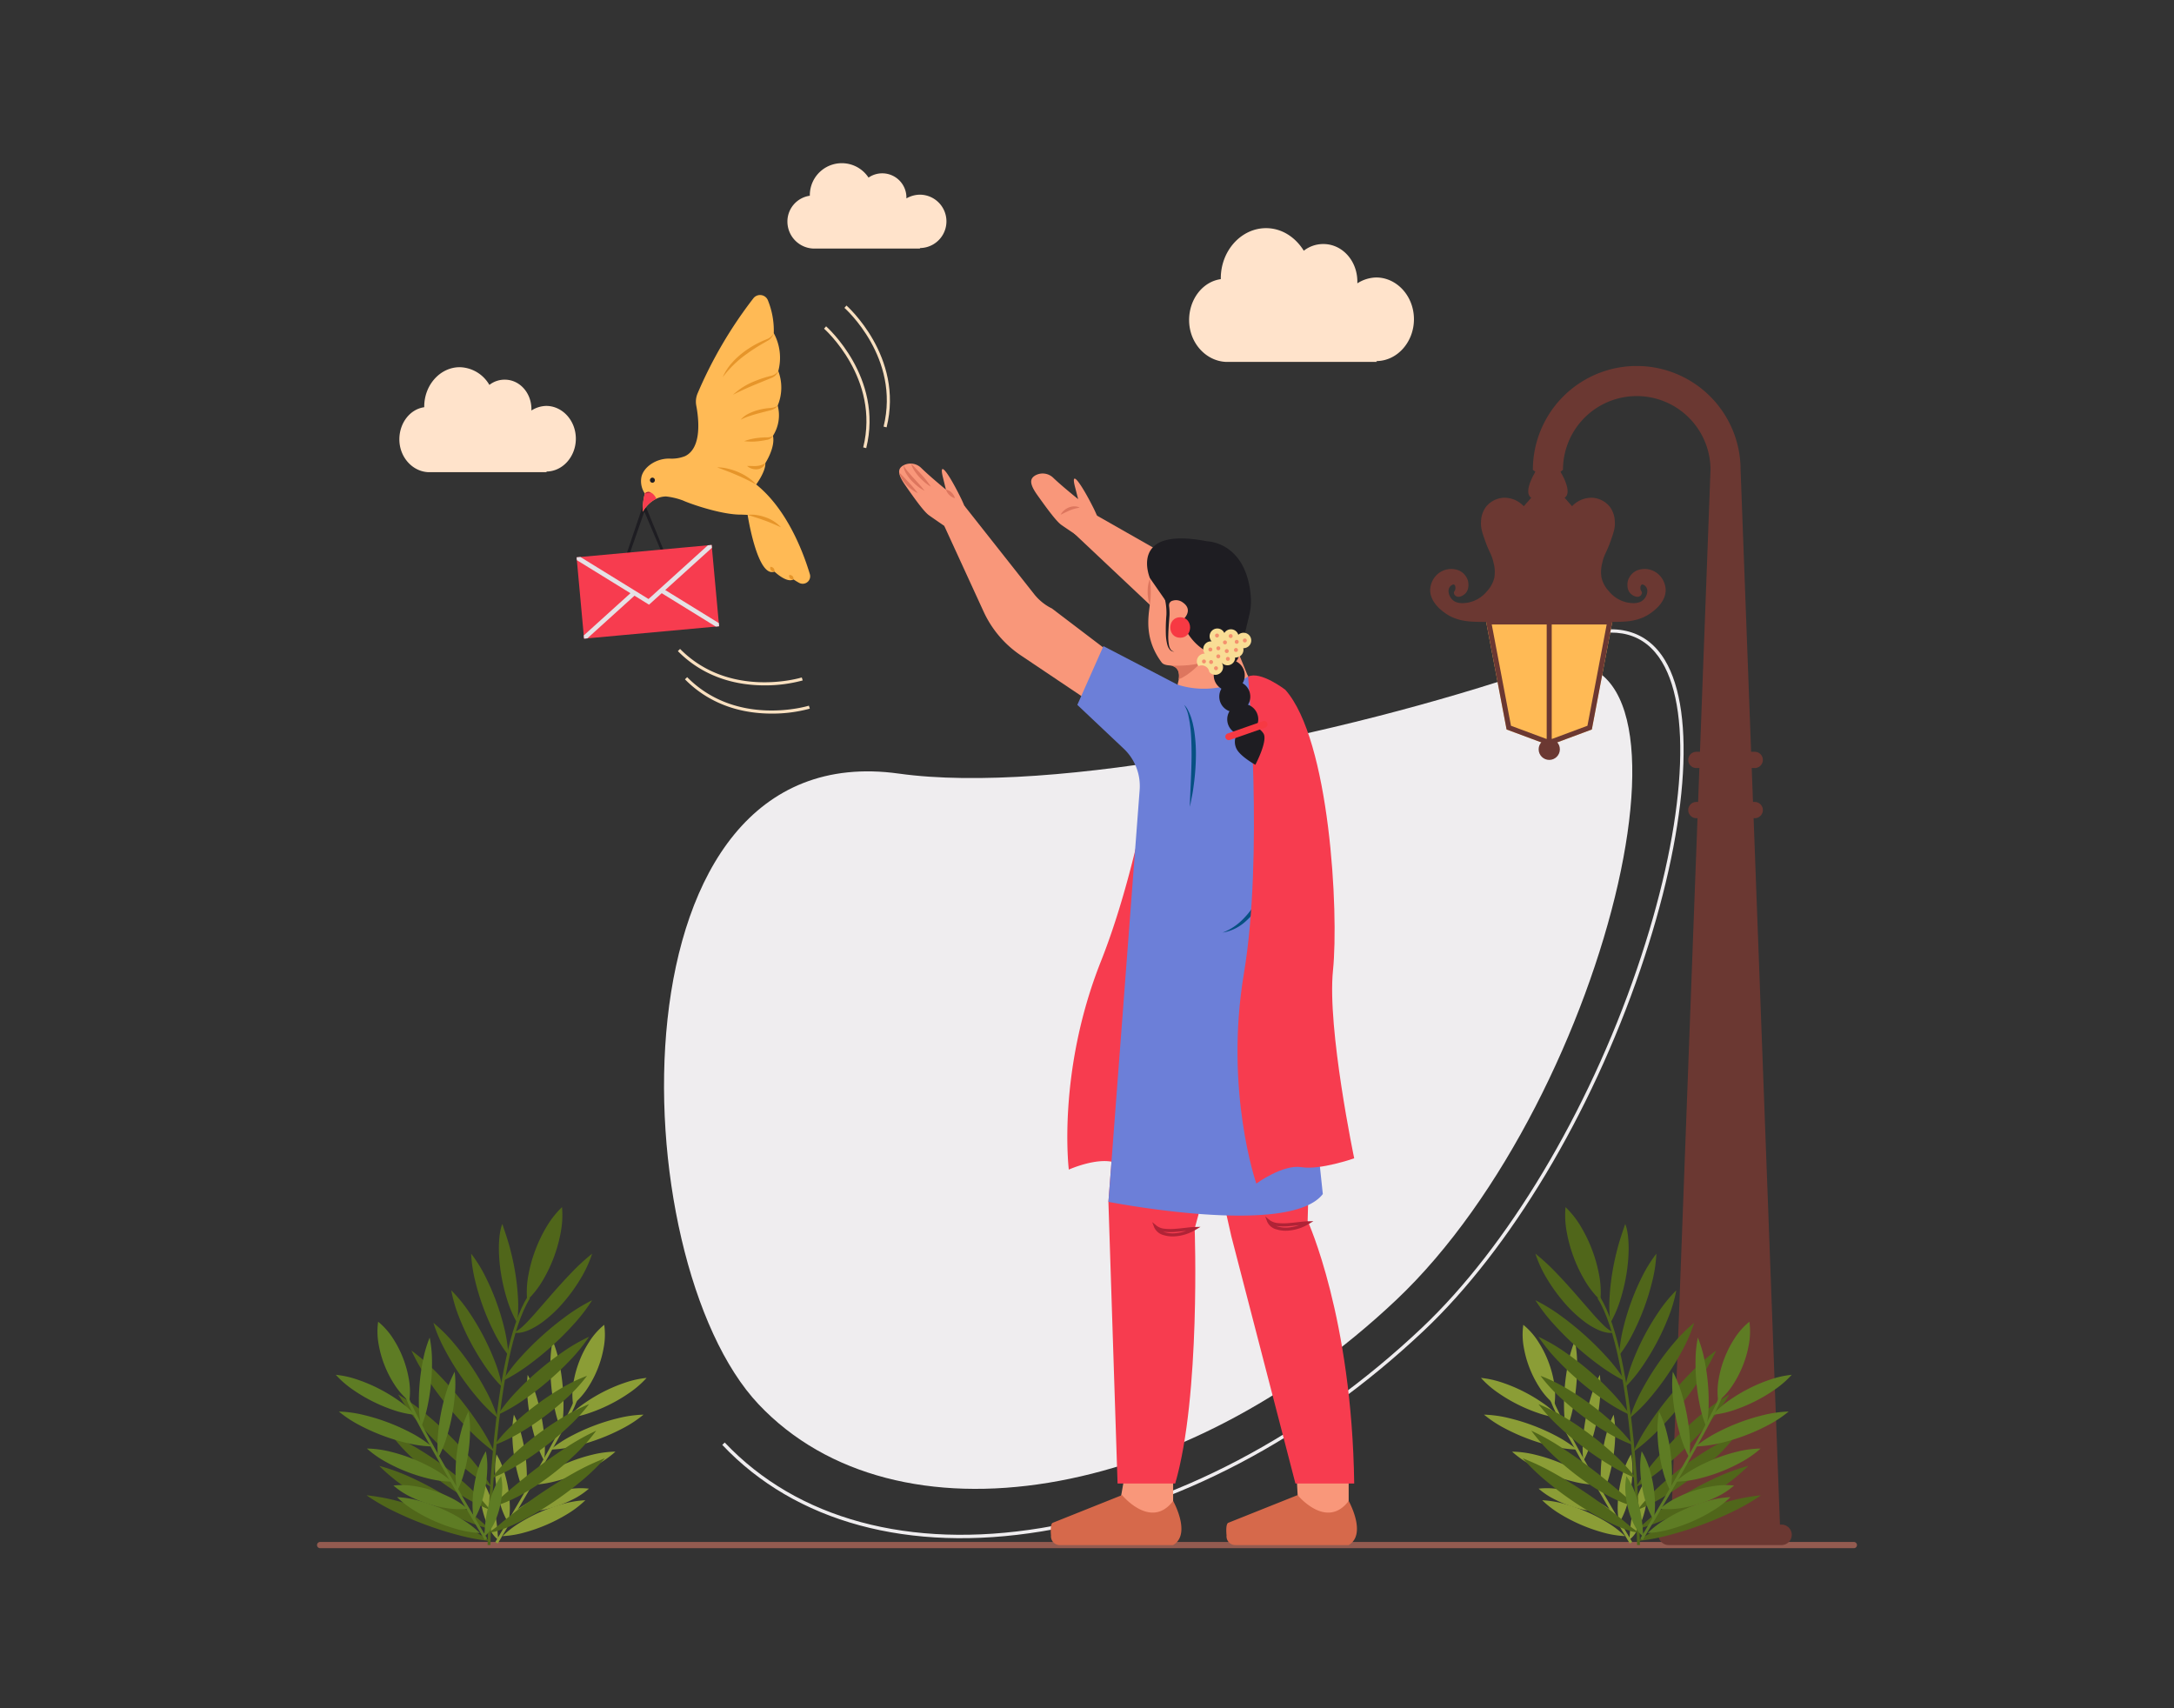 <svg id="Layer_1" data-name="Layer 1" xmlns="http://www.w3.org/2000/svg" viewBox="0 0 700 550"><rect x="0" y="0" width="700" height="550" fill="#333333" stroke="none"/><title>sending messages-mails</title><path d="M244.268,452.151c-44.217-46.794-49.073-216.21,45.181-203.074,49.614,6.915,142.641-12.236,205.305-33.616,60.932-20.788,23.989,137.714-45.181,203.074S288.485,498.946,244.268,452.151Z" fill="#efedef"/><path d="M232.557,465.198c23.588,24.963,60.107,34.859,102.831,27.863,42.645-6.982,86.384-29.966,123.161-64.717,27.65-26.127,53.66-69.512,69.576-116.051,15.204-44.459,18.247-82.687,7.941-99.766-5.76-9.546-15.618-12.267-28.509-7.868l.356,1.041c12.517-4.27,21.673-1.782,27.211,7.396,10.143,16.808,7.062,54.682-8.04,98.842-15.86,46.379-41.762,89.595-69.289,115.608-36.619,34.601-80.152,57.483-122.582,64.431-42.352,6.935-78.524-2.844-101.854-27.533Z" fill="#efedef"/><path d="M296.322,80.031H261.958a8.696,8.696,0,0,1-8.419-8.591,8.378,8.378,0,0,1,7.216-8.419v-.172a10.297,10.297,0,0,1,18.9-5.67,7.783,7.783,0,0,1,12.199,6.357v.344A8.927,8.927,0,0,1,296.15,62.677a8.591,8.591,0,1,1,0,17.182Zm0,0" fill="#ffe3cb" fill-rule="evenodd"/><path d="M176.071,152.027h-38.137c-5.148-.211-9.344-4.859-9.344-10.563,0-5.281,3.432-9.718,8.009-10.352v-.211c0-6.972,5.149-12.676,11.441-12.676a11.333,11.333,0,0,1,9.534,5.704,7.938,7.938,0,0,1,4.958-1.69c4.767,0,8.581,4.225,8.581,9.507v.423a9.195,9.195,0,0,1,4.767-1.479c5.148,0,9.534,4.648,9.534,10.563,0,5.704-4.195,10.563-9.534,10.563Zm0,0" fill="#ffe3cb" fill-rule="evenodd"/><path d="M443.37,116.521H394.782c-6.559-.269-11.904-6.19-11.904-13.458,0-6.729,4.373-12.381,10.203-13.188V89.606c0-8.882,6.559-16.149,14.576-16.149,5.102,0,9.475,2.961,12.147,7.267a10.113,10.113,0,0,1,6.316-2.153c6.073,0,10.932,5.383,10.932,12.112v.538a11.715,11.715,0,0,1,6.073-1.884c6.559,0,12.147,5.921,12.147,13.458,0,7.267-5.345,13.458-12.147,13.458Zm0,0" fill="#ffe3cb" fill-rule="evenodd"/><path d="M596.921,498.46H103.079a1,1,0,1,1,0-2H596.921a1,1,0,0,1,0,2Z" fill="#935b50"/><path d="M194.875,199.768c.927-3.086,1.92-6.15,2.881-9.225l2.992-9.187c.995-3.063,2.049-6.106,3.071-9.16l3.105-9.148.454-1.336.531,1.304c2.206,5.417,4.475,10.809,6.63,16.248,2.174,5.431,4.326,10.871,6.382,16.351-2.443-5.319-4.791-10.677-7.116-16.045-2.345-5.36-4.575-10.767-6.868-16.149l.985-.031-3.168,9.126c-1.069,3.038-2.106,6.086-3.202,9.114l-3.282,9.087C197.137,193.735,196.039,196.763,194.875,199.768Z" fill="#1e1d22"/><polygon points="185.742 180.356 187.962 204.593 188.046 205.509 188.056 205.625 188.144 205.617 189.118 205.528 230.48 201.74 231.455 201.65 231.542 201.642 231.532 201.525 231.448 200.61 229.228 176.373 229.144 175.457 227.926 175.569 186.876 179.329 185.658 179.44 185.742 180.356" fill="#f73c4f"/><polygon points="229.144 175.457 229.228 176.373 214.196 189.97 231.448 200.61 231.532 201.525 231.455 201.65 230.48 201.74 213.062 190.992 208.98 194.686 204.295 191.795 189.118 205.528 188.144 205.617 188.046 205.509 187.962 204.593 202.993 190.996 185.742 180.356 185.658 179.44 186.876 179.329 208.813 192.86 227.926 175.569 229.144 175.457" fill="#e5e1e5"/><path d="M207.635,158.912A20.766,20.766,0,0,0,206.969,164.75s2.556-4.873,7.521-4.902a22.718,22.718,0,0,1,5.45,1.305c1.829.88,12.315,4.634,18.825,4.538l1.959.08s3.149,20.434,8.642,18.261c0,0,3.958,3.832,6.126,2.511a18.63,18.63,0,0,0,1.831,1.121,2.402,2.402,0,0,0,3.442-2.799c-2.041-6.815-7.243-20.838-17.289-28.881,0,0,3.075-4.097,2.962-6.895,0,0,3.268-5.026,2.444-8.776a12.243,12.243,0,0,0,1.524-9.733,15.088,15.088,0,0,0,.195-11.115,16.586,16.586,0,0,0-1.453-12.19,26.08,26.08,0,0,0-1.921-10.659,2.728,2.728,0,0,0-4.651-.573,139.501,139.501,0,0,0-17.986,30.673,6.82,6.82,0,0,0-.399,3.88c.773,4.067,1.915,13.571-3.598,16.259a11.582,11.582,0,0,1-4.899.801c-4.601-.131-8.551,2.886-9.167,5.934A7.105,7.105,0,0,0,207.635,158.912Z" fill="#ffba55"/><path d="M206.969,164.75a10.3,10.3,0,0,1,4.377-4.184s-1.457-3.313-3.711-1.654A17.178,17.178,0,0,0,206.969,164.75Z" fill="#f73c4f"/><path d="M210.069,155.431a.825.825,0,0,0,0-1.649.825.825,0,0,0,0,1.649Z" fill="#1e1d22"/><path d="M207.635,158.912a1.454,1.454,0,0,1,1.93-.322c-.358.075-.659.074-.966.149C208.285,158.771,207.993,158.863,207.635,158.912Z" fill="#b02336"/><path d="M230.885,150.464a14.278,14.278,0,0,1,3.49.429,20.265,20.265,0,0,1,3.343,1.105,18.403,18.403,0,0,1,3.097,1.686,13.559,13.559,0,0,1,2.662,2.302c-1.06-.521-2.048-1.089-3.083-1.579-1.025-.5-2.049-.99-3.1-1.425C235.208,152.068,233.077,151.291,230.885,150.464Z" fill="#e6952a"/><path d="M240.725,165.772a10.365,10.365,0,0,1,2.946.066,14.836,14.836,0,0,1,2.859.728,12.111,12.111,0,0,1,4.923,3.183c-.922-.372-1.77-.794-2.652-1.148-.874-.364-1.745-.72-2.636-1.029C244.395,166.912,242.595,166.375,240.725,165.772Z" fill="#e6952a"/><path d="M249.367,184.032a1.165,1.165,0,0,1-1.096-.388,1.182,1.182,0,0,1-.209-1.139,1.33,1.33,0,0,1,1.027.448A1.389,1.389,0,0,1,249.367,184.032Z" fill="#e6952a"/><path d="M255.493,186.543a1.176,1.176,0,0,1-1.09-.311,1.139,1.139,0,0,1-.273-1.106,1.305,1.305,0,0,1,1.04.359A1.283,1.283,0,0,1,255.493,186.543Z" fill="#e6952a"/><path d="M246.438,149.09a2.498,2.498,0,0,1-1.012,1.404,3.337,3.337,0,0,1-1.686.6,4.328,4.328,0,0,1-3.182-1.069c1.147-.031,2.141.089,3.098.001A5.891,5.891,0,0,0,246.438,149.09Z" fill="#e6952a"/><path d="M248.882,140.314a2.68,2.68,0,0,1-2.09,1.331c-.786.174-1.58.286-2.375.386a18.927,18.927,0,0,1-4.809.001,19.343,19.343,0,0,1,4.707-1.067c.791-.078,1.582-.144,2.382-.148a5.246,5.246,0,0,0,1.12-.073A2.586,2.586,0,0,0,248.882,140.314Z" fill="#e6952a"/><path d="M250.407,130.581a3.293,3.293,0,0,1-1.246,1.121,7.089,7.089,0,0,1-1.592.52c-1.033.272-2.065.524-3.086.806-1.025.264-2.037.564-3.039.888a20.277,20.277,0,0,0-2.954,1.209,7.909,7.909,0,0,1,2.633-1.981,16.383,16.383,0,0,1,3.082-1.151,21.616,21.616,0,0,1,3.216-.592,11.255,11.255,0,0,0,1.55-.188A4.443,4.443,0,0,0,250.407,130.581Z" fill="#e6952a"/><path d="M250.602,119.467a3.651,3.651,0,0,1-1.285,1.719,4.47,4.47,0,0,1-.982.525l-.964.389-3.837,1.57c-1.277.521-2.539,1.071-3.797,1.634-1.25.579-2.502,1.158-3.74,1.826a21.925,21.925,0,0,1,7.127-4.449,35.408,35.408,0,0,1,3.979-1.369c.339-.09.676-.188,1.018-.266a4.157,4.157,0,0,0,.927-.308A3.999,3.999,0,0,0,250.602,119.467Z" fill="#e6952a"/><path d="M249.15,107.277a4.213,4.213,0,0,1-1.672,2.252l-2.401,1.38c-1.562.94-3.102,1.909-4.561,2.987a34.574,34.574,0,0,0-7.808,7.559,16.944,16.944,0,0,1,3.016-4.683,26.038,26.038,0,0,1,4.163-3.743,31.777,31.777,0,0,1,4.797-2.854c.82-.41,1.731-.759,2.531-1.097A4.393,4.393,0,0,0,249.15,107.277Z" fill="#e6952a"/><path d="M374.583,225.458s-5.932,48.368-20.118,84.105-10.319,67.008-10.319,67.008,9.642-4.337,15.342-2.103,17.181.777,17.181.777.226-42.695,6.036-60.594,13.198-87.659,1.897-92.569A94.397,94.397,0,0,1,374.583,225.458Z" fill="#f73c4f"/><polygon points="434.254 472.685 434.254 487.929 418.262 489.342 417.61 477.44 434.254 472.685" fill="#f9977a"/><polygon points="377.732 472.685 377.732 487.929 359.859 487.929 361.759 477.248 377.732 472.685" fill="#f9977a"/><path d="M416.005,304.735s7.005,24.702,5.039,88.358c0,0,14.255,30.972,14.993,84.554H417.111l-20.646-79.635L390.812,372.942,384.667,395.554s1.966,53.828-6.268,82.093h-18.557l-2.949-90.696,6.206-79.635Z" fill="#f73c4f"/><path d="M377.605,398.085a9.676,9.676,0,0,1-2.942-.42,4.59,4.59,0,0,1-3-2.427l-.653-1.743,1.439,1.181a5.119,5.119,0,0,0,2.676.951,18.322,18.322,0,0,0,3.024.039c1.029-.084,2.085-.177,3.154-.306l.679-.078c.858-.101,1.745-.205,2.672-.229l1.883-.048-1.611.976a14.866,14.866,0,0,1-6.629,2.085Q377.943,398.086,377.605,398.085Zm-3.108-1.543c.17.069.33.126.468.17a9.211,9.211,0,0,0,3.268.357,14.389,14.389,0,0,0,3.713-.776l-.527.061c-1.078.13-2.146.225-3.206.31a19.304,19.304,0,0,1-3.216-.045C374.831,396.595,374.664,396.571,374.497,396.542Z" fill="#b02336"/><path d="M413.982,396.248a9.678,9.678,0,0,1-2.942-.42,4.436,4.436,0,0,1-3-2.427l-.653-1.743,1.439,1.181a5.184,5.184,0,0,0,2.676.951,18.65,18.65,0,0,0,3.024.039c1.029-.084,2.085-.177,3.154-.306l.679-.078c.858-.101,1.745-.204,2.672-.229l1.883-.048-1.611.976a14.866,14.866,0,0,1-6.629,2.085Q414.32,396.249,413.982,396.248Zm-3.106-1.542c.169.069.328.125.467.169a9.17,9.17,0,0,0,3.268.357,14.389,14.389,0,0,0,3.713-.776l-.527.061c-1.078.13-2.146.225-3.206.31a19.091,19.091,0,0,1-3.216-.045C411.208,394.759,411.042,394.734,410.875,394.706Z" fill="#b02336"/><path d="M404.33,323.784c-.54,4.26-1.241,8.482-1.99,12.687-.778,4.201-1.654,8.378-2.691,12.513-1.039,4.135-2.287,8.208-3.683,12.235A100.151,100.151,0,0,1,390.812,372.942a60.852,60.852,0,0,0,6.177-11.327,96.52,96.52,0,0,0,4.022-12.287,119.226,119.226,0,0,0,2.408-12.686A96.417,96.417,0,0,0,404.33,323.784Z" fill="#5e7c24"/><path d="M408.509,337.794c-1.423,1.815-2.573,3.694-3.824,5.495-.616.905-1.228,1.806-1.902,2.654a16.25,16.25,0,0,1-2.254,2.42,6.652,6.652,0,0,0,3.05-1.663,13.278,13.278,0,0,0,2.27-2.62,17.975,17.975,0,0,0,1.646-3.008A13.88,13.88,0,0,0,408.509,337.794Z" fill="#5e7c24"/><path d="M434.254,497.46H397.733a2.813,2.813,0,0,1-2.799-3.096s-.408-3.688.564-4.076l22.316-8.915s9.276,11.309,16.44,1.882C434.254,483.255,440.255,493.948,434.254,497.46Z" fill="#d6694b"/><path d="M377.732,497.46H341.211a2.813,2.813,0,0,1-2.799-3.096s-.408-3.688.564-4.076l22.316-8.915s9.276,11.309,16.44,1.882C377.732,483.255,383.733,493.948,377.732,497.46Z" fill="#d6694b"/><path d="M312.037,171.447s1.021-3.575-2.579-10.944-7.218-12.784-5.933-7.147l1.05,4.279s-5.101-4.178-7.921-6.934a4.883,4.883,0,0,0-5.743-.881c-1.714.952-2.165,2.458.462,6.252,3.928,5.675,6.165,8.561,7.545,9.679.478.387,5.988,4.156,5.988,4.156Z" fill="#f9977a"/><path d="M307.453,160.403a3.567,3.567,0,0,0-1.037-1.797,3.342,3.342,0,0,0-1.84-.972,4.209,4.209,0,0,0,1.104,1.727A3.981,3.981,0,0,0,307.453,160.403Z" fill="#dd765e"/><path d="M299.736,156.679a30.979,30.979,0,0,0-3.032-3.869c-1.089-1.208-2.176-2.359-3.354-3.556a8.125,8.125,0,0,0,1.058,2.278,15.617,15.617,0,0,0,1.51,1.979,18.39,18.39,0,0,0,1.777,1.729A11.975,11.975,0,0,0,299.736,156.679Z" fill="#dd765e"/><path d="M297.697,158.004c-1.106-1.467-2.33-2.744-3.507-4.058-.604-.642-1.176-1.304-1.742-1.969a12.937,12.937,0,0,1-1.537-2.158,5.471,5.471,0,0,0,.86,2.626,12.801,12.801,0,0,0,1.639,2.21,17.491,17.491,0,0,0,1.995,1.86A12.558,12.558,0,0,0,297.697,158.004Z" fill="#dd765e"/><path d="M295.505,158.78a34.493,34.493,0,0,0-2.876-3.442l-1.515-1.606c-.509-.536-1.015-1.073-1.587-1.606a9.685,9.685,0,0,0,2.328,3.927A11.654,11.654,0,0,0,295.505,158.78Z" fill="#dd765e"/><path d="M365.052,215.938l-26.339-20.027a16.603,16.603,0,0,1-5.732-4.624l-22.485-28.478-6.468,6.48,12.691,27.651a34.044,34.044,0,0,0,11.96,14.061l25.397,17.056Z" fill="#f9977a"/><path d="M354.761,174.438s.983-3.586-2.696-10.916-7.355-12.706-6.01-7.083l1.096,4.268s-5.145-4.123-7.995-6.848a4.883,4.883,0,0,0-5.752-.82c-1.704.97-2.138,2.481.529,6.247,3.989,5.633,6.257,8.495,7.649,9.597.482.382,6.032,4.092,6.032,4.092Z" fill="#f9977a"/><path d="M390.888,228.607,378.772,203.702c-.895-2.319-4.853-5.514-6.662-7.218l-26.415-24.876,7.018-5.88,26.443,15.047A34.044,34.044,0,0,1,392.123,193.913l9.749,23.936Z" fill="#f9977a"/><path d="M341.512,165.729a4.223,4.223,0,0,1,1.093-1.394,5.667,5.667,0,0,1,1.518-.941,4.795,4.795,0,0,1,1.77-.366,3.469,3.469,0,0,1,1.74.413c-.594.133-1.122.205-1.638.361a12.196,12.196,0,0,0-1.493.517C343.518,164.713,342.586,165.221,341.512,165.729Z" fill="#dd765e"/><path d="M401.872,217.849c.535-.713-6.145-2.704-6.39-9.094-.368-9.564,3.687-22.981,3.687-22.981H370.289a32.443,32.443,0,0,0,0,7.251c.407,2.44-3.129,11.053,3.751,20.253.587.785,1.745.887,2.721.987,1.559.16,3.925,1.175,2.376,6.165C379.137,220.43,392.287,230.63,401.872,217.849Z" fill="#f9977a"/><path d="M409.022,220.281l-7.149-2.431a27.926,27.926,0,0,1-22.735,2.581L355.287,208.032l-8.4,18.912,14.924,14.091a16.556,16.556,0,0,1,5.146,13.239l-10.063,132.678s58.347,11.491,69.039-2.519c0,0-12.139-111.403-8.821-124.676,0,0,4.986-18.231-.884-32.688A11.912,11.912,0,0,0,409.022,220.281Z" fill="#6c7fd8"/><path d="M399.162,210.963s-12.499,3.906-18.766-10.939c0,0,4.467-3.404.303-6.157a3.598,3.598,0,0,0-3.084-.473,1.502,1.502,0,0,0-1.212,1.58l-6.149-8.852s-7.166-16.85,18.466-11.832c0,0,12.6.132,14.023,17.783a18.925,18.925,0,0,1-.479,5.91Z" fill="#1e1d22"/><path d="M415.268,226.944a10.555,10.555,0,0,1,1.448,3.838,37.376,37.376,0,0,1,.635,4.065c.262,2.738.314,5.497.319,8.257-.018,2.763-.109,5.529-.227,8.302-.118,2.774-.272,5.55-.332,8.351.321-1.362.552-2.739.831-4.112.253-1.376.414-2.765.595-4.152a78.003,78.003,0,0,0,.539-8.385,51.487,51.487,0,0,0-.642-8.411c-.149-.693-.271-1.388-.441-2.074-.206-.681-.355-1.37-.619-2.033a15.546,15.546,0,0,0-.856-1.946A5.799,5.799,0,0,0,415.268,226.944Z" fill="#e6952a"/><path d="M381.268,226.944a10.552,10.552,0,0,1,1.448,3.838,37.437,37.437,0,0,1,.635,4.065c.262,2.738.314,5.497.319,8.257-.018,2.763-.109,5.529-.227,8.302-.118,2.774-.272,5.55-.331,8.351.321-1.362.552-2.739.831-4.112.253-1.376.414-2.765.594-4.152a77.939,77.939,0,0,0,.539-8.385,51.474,51.474,0,0,0-.642-8.411c-.149-.693-.271-1.388-.441-2.074-.206-.681-.356-1.37-.619-2.033a15.546,15.546,0,0,0-.856-1.946A5.799,5.799,0,0,0,381.268,226.944Z" fill="#065082"/><path d="M411.611,274.925c-.886,2.57-1.892,5.073-2.95,7.538a61.667,61.667,0,0,1-3.628,7.138,34.056,34.056,0,0,1-2.206,3.307,25.938,25.938,0,0,1-2.575,3.006,18.218,18.218,0,0,1-6.617,4.361,14.558,14.558,0,0,0,7.363-3.555,26.046,26.046,0,0,0,5.241-6.395,40.653,40.653,0,0,0,3.441-7.462A39.833,39.833,0,0,0,411.611,274.925Z" fill="#065082"/><path d="M386.782,213.192s-3.682,4.207-7.247,5.494c.487-3.231-1.152-4.152-2.476-4.375h0S384.503,214.585,386.782,213.192Z" fill="#dd765e"/><path d="M370.231,194.716a11.846,11.846,0,0,1-.703-4.177,11.251,11.251,0,0,1,.703-4.18,26.25,26.25,0,0,1,.297,4.177A24.228,24.228,0,0,1,370.231,194.716Z" fill="#dd765e"/><path d="M401.872,217.849s5.016,57.623-1.345,95.543,3.99,67.68,3.99,67.68,8.516-6.266,14.558-5.28,16.961-2.851,16.961-2.851-8.75-41.789-6.83-60.509-1.038-74.33-15.36-90.351C413.847,222.081,405.849,215.898,401.872,217.849Z" fill="#f73c4f"/><circle cx="394.124" cy="209.822" r="4.997" fill="#1e1d22"/><circle cx="395.806" cy="217.427" r="4.997" fill="#1e1d22"/><circle cx="397.584" cy="224.286" r="4.997" fill="#1e1d22"/><circle cx="400.148" cy="231.595" r="4.997" fill="#1e1d22"/><path d="M404.208,246.241s-4.436-2.47-5.882-4.821a4.997,4.997,0,0,1,8.512-5.236C408.284,238.535,404.208,246.241,404.208,246.241Z" fill="#1e1d22"/><path d="M395.65,238.3a1.101,1.101,0,0,1-.362-2.14l11.372-3.967a1.1,1.1,0,0,1,.725,2.078l-11.372,3.967A1.121,1.121,0,0,1,395.65,238.3Z" fill="#f73943"/><path d="M380.007,205.332c4.247,0,4.254-6.6,0-6.6-4.247,0-4.254,6.6,0,6.6Z" fill="#f73943"/><path d="M385.908,214.462a2.471,2.471,0,0,1,2.013-4.01,2.474,2.474,0,0,1,2.221-3.941c-.037-.041-.08-.075-.115-.119a2.484,2.484,0,1,1,4.199-2.583,2.473,2.473,0,0,1,4.494.583c.045-.041.082-.088.13-.126a2.484,2.484,0,1,1,1.471,4.424,2.463,2.463,0,0,1-2.617,2.98,2.477,2.477,0,0,1-4.426,1.582,2.484,2.484,0,1,1-3.903,3.075,2.456,2.456,0,0,0-3.467-1.864Z" fill="#f9dd95"/><circle cx="400.822" cy="206.213" r="0.637" fill="#f4906e"/><circle cx="396.267" cy="204.785" r="0.637" fill="#f4906e"/><circle cx="397.967" cy="209.272" r="0.637" fill="#f4906e"/><circle cx="398.212" cy="206.647" r="0.637" fill="#f4906e"/><circle cx="394.422" cy="206.83" r="0.637" fill="#f4906e"/><circle cx="391.866" cy="204.615" r="0.637" fill="#f4906e"/><circle cx="389.728" cy="209.125" r="0.637" fill="#f4906e"/><circle cx="392.288" cy="208.73" r="0.637" fill="#f4906e"/><circle cx="395.001" cy="209.624" r="0.637" fill="#f4906e"/><circle cx="395.36" cy="212.137" r="0.637" fill="#f4906e"/><circle cx="392.273" cy="211.326" r="0.637" fill="#f4906e"/><circle cx="391.536" cy="215.15" r="0.637" fill="#f4906e"/><circle cx="387.662" cy="212.966" r="0.637" fill="#f4906e"/><circle cx="389.959" cy="213.149" r="0.637" fill="#f4906e"/><path d="M372.452,185.882a20.873,20.873,0,0,1,3.077,5.693,16.768,16.768,0,0,1,1.04,6.47c-.15,2.165-.353,4.263-.399,6.386a14.666,14.666,0,0,0,.198,3.135,3.723,3.723,0,0,0,.509,1.438,1.714,1.714,0,0,0,1.268.795,1.723,1.723,0,0,1-1.477-.632,4.077,4.077,0,0,1-.774-1.479,14.856,14.856,0,0,1-.492-3.241,53.215,53.215,0,0,1,.17-6.452,19.587,19.587,0,0,0-.772-6.187,27.16,27.16,0,0,0-1.029-3.003A29.417,29.417,0,0,0,372.452,185.882Z" fill="#1e1d22"/><path d="M285.474,137.592l-.971-.24c5.483-22.168-12.428-38.07-12.609-38.229l.656-.754C272.737,98.532,291.103,114.838,285.474,137.592Z" fill="#f9e0c0"/><path d="M278.914,144.285l-.971-.24c5.484-22.168-12.427-38.07-12.608-38.229l.656-.754C266.178,105.224,284.543,121.531,278.914,144.285Z" fill="#f9e0c0"/><path d="M248.449,229.753c-8.204,0-19.062-2.084-27.901-11.03l.711-.703c16.05,16.244,38.962,9.261,39.191,9.189l.301.953A45.772,45.772,0,0,1,248.449,229.753Z" fill="#f9e0c0"/><path d="M246.162,220.665c-8.204,0-19.062-2.084-27.901-11.03l.711-.703c16.038,16.231,38.961,9.261,39.191,9.189l.301.953A45.766,45.766,0,0,1,246.162,220.665Z" fill="#f9e0c0"/><path d="M478.376,199.443l6.726,35.422,13.725,5.109,13.726-5.109,6.726-35.422Z" fill="#ffba55"/><path d="M462.685,185.03a6.644,6.644,0,0,1,7.194-1.308,5.32,5.32,0,0,1,2.761,3.198c.054.193.686,2.596-.799,4.142-.699.728-2.006,1.41-2.907.945a1.447,1.447,0,0,1-.799-1.163c.004-.408.294-.492.436-1.017.16-.593.041-1.417-.363-1.599-.43-.193-1.182.341-1.526.945-.64,1.125-.074,2.867.896,3.852,1.573,1.595,4.157,1.153,5.232.969a10.351,10.351,0,0,0,6.007-3.682,9.537,9.537,0,0,0,2.325-4.263,10.859,10.859,0,0,0-.194-4.651c-.614-2.944-1.376-3.381-2.713-7.17-1.014-2.873-1.517-4.351-1.357-6.395a8.215,8.215,0,0,1,1.744-4.845,7.927,7.927,0,0,1,5.232-2.713,8.549,8.549,0,0,1,6.782,2.713l2.422-2.746s-2.907-1.081,1.308-8.348l-.799-.618a33.44,33.44,0,1,1,66.88,0l3.388,90.776h1.166a2.616,2.616,0,1,1,0,5.232h-.971L564.44,258.2h.563a2.616,2.616,0,1,1,0,5.232H564.635l8.488,227.439h.504a3.294,3.294,0,1,1,0,6.589H537.292a3.294,3.294,0,1,1,0-6.589h.795l8.488-227.439h-.369a2.616,2.616,0,1,1,0-5.232h.564l.407-10.917h-.971a2.616,2.616,0,1,1,0-5.232h1.166l3.388-90.776a23.751,23.751,0,1,0-47.502,0l-.8.618c4.215,7.267,1.308,8.348,1.308,8.348l2.422,2.746a8.549,8.549,0,0,1,6.782-2.713,7.927,7.927,0,0,1,5.232,2.713,8.215,8.215,0,0,1,1.744,4.845c.161,2.044-.343,3.522-1.357,6.395-1.337,3.79-2.099,4.226-2.713,7.17a10.859,10.859,0,0,0-.194,4.651,9.537,9.537,0,0,0,2.325,4.263,10.351,10.351,0,0,0,6.007,3.682c1.075.184,3.66.626,5.232-.969.97-.985,1.536-2.726.896-3.852-.344-.604-1.096-1.138-1.526-.945-.404.182-.523,1.006-.363,1.599.142.526.432.61.436,1.017a1.447,1.447,0,0,1-.799,1.163c-.901.465-2.208-.217-2.907-.945-1.485-1.546-.853-3.949-.799-4.142a5.32,5.32,0,0,1,2.761-3.198,6.644,6.644,0,0,1,7.194,1.308,7.109,7.109,0,0,1,2.18,4.724c.145,4.093-3.736,6.871-4.796,7.63-3.736,2.675-7.864,2.789-10.9,2.834-8.128.12-15.342.168-22.212.149-6.871.018-14.084-.029-22.213-.149-3.037-.045-7.164-.159-10.9-2.834-1.06-.759-4.942-3.538-4.796-7.63A7.109,7.109,0,0,1,462.685,185.03Z" fill="#6b3832"/><path d="M478.376,199.443l6.726,35.422,13.725,5.109,13.726-5.109,6.726-35.422Zm32.761,34.227-11.503,4.28v-36.892H517.331Zm-30.812-32.612h17.694v36.892l-11.501-4.28Z" fill="#6b3832"/><circle cx="498.841" cy="241.251" r="3.416" fill="#6b3832"/><path d="M524.769,496.968l.783-.471c-.221-.366-22.041-36.73-25.438-45.789l-.855.32C502.686,460.166,523.87,495.469,524.769,496.968Z" fill="#8b9d36"/><path d="M507.082,431.64a39.224,39.224,0,0,0-2.109,7.069,66.09,66.09,0,0,0-1.078,7.168,64.774,64.774,0,0,0-.297,7.242,38.694,38.694,0,0,0,.745,7.341,38.729,38.729,0,0,0,2.114-7.069,64.88,64.88,0,0,0,1.073-7.168,66.089,66.089,0,0,0,.292-7.242A39.189,39.189,0,0,0,507.082,431.64Z" fill="#8b9d36"/><path d="M515.136,442.651a37.414,37.414,0,0,0-2.737,6.665,62.834,62.834,0,0,0-1.72,6.861,61.876,61.876,0,0,0-.949,7.009,37.004,37.004,0,0,0,.078,7.206,36.97,36.97,0,0,0,2.742-6.664,61.876,61.876,0,0,0,1.715-6.862,62.938,62.938,0,0,0,.944-7.01A37.448,37.448,0,0,0,515.136,442.651Z" fill="#8b9d36"/><path d="M519.573,455.47a31.746,31.746,0,0,0-2.33,6.195,52.737,52.737,0,0,0-1.304,6.342,51.853,51.853,0,0,0-.527,6.453,31.344,31.344,0,0,0,.508,6.601,31.346,31.346,0,0,0,2.335-6.195,51.766,51.766,0,0,0,1.299-6.343,52.737,52.737,0,0,0,.522-6.453A31.714,31.714,0,0,0,519.573,455.47Z" fill="#8b9d36"/><path d="M525.161,468.265a24.303,24.303,0,0,0-2.362,5.272,39.604,39.604,0,0,0-1.341,5.449,38.87,38.87,0,0,0-.568,5.582,24.021,24.021,0,0,0,.462,5.76,24.003,24.003,0,0,0,2.367-5.272,38.937,38.937,0,0,0,1.337-5.45,39.668,39.668,0,0,0,.564-5.583A24.302,24.302,0,0,0,525.161,468.265Z" fill="#8b9d36"/><path d="M530.091,476.263a21.88,21.88,0,0,0-2.494,4.629,37.727,37.727,0,0,0-1.568,4.802,43.111,43.111,0,0,0-.947,4.925c-.103.836-.197,1.667-.259,2.514a18.711,18.711,0,0,1-.276,2.575,5.055,5.055,0,0,0,.606-.383l.492-.493a9.1,9.1,0,0,0,.861-1.077,17.245,17.245,0,0,0,1.324-2.304,25.652,25.652,0,0,0,1.737-4.858,28.753,28.753,0,0,0,.818-5.058A19.04,19.04,0,0,0,530.091,476.263Z" fill="#8b9d36"/><path d="M502.294,456.521a31.453,31.453,0,0,0-5.555-4.817,51.476,51.476,0,0,0-6.14-3.661,50.572,50.572,0,0,0-6.583-2.787,31.093,31.093,0,0,0-7.173-1.62,31.085,31.085,0,0,0,5.552,4.822,50.578,50.578,0,0,0,6.143,3.656,51.456,51.456,0,0,0,6.586,2.781A31.451,31.451,0,0,0,502.294,456.521Z" fill="#8b9d36"/><path d="M507.75,466.713a38.746,38.746,0,0,0-6.851-4.485,64.511,64.511,0,0,0-7.307-3.272,63.357,63.357,0,0,0-7.652-2.355,38.305,38.305,0,0,0-8.111-1.131,38.312,38.312,0,0,0,6.849,4.491,63.366,63.366,0,0,0,7.309,3.267,64.497,64.497,0,0,0,7.654,2.349A38.746,38.746,0,0,0,507.75,466.713Z" fill="#8b9d36"/><path d="M514.173,478.041a33.043,33.043,0,0,0-6.176-4.33,54.301,54.301,0,0,0-6.647-3.124,53.338,53.338,0,0,0-7.003-2.21,32.66,32.66,0,0,0-7.479-.992,32.671,32.671,0,0,0,6.174,4.336,53.344,53.344,0,0,0,6.649,3.118,54.307,54.307,0,0,0,7.006,2.205A33.041,33.041,0,0,0,514.173,478.041Z" fill="#8b9d36"/><path d="M519.249,486.761a24.771,24.771,0,0,0-5.424-3.573,39.56,39.56,0,0,0-5.811-2.337,38.85,38.85,0,0,0-6.105-1.401,24.508,24.508,0,0,0-6.495-.153,24.506,24.506,0,0,0,5.422,3.579,38.848,38.848,0,0,0,5.813,2.331,39.54,39.54,0,0,0,6.106,1.395A24.783,24.783,0,0,0,519.249,486.761Z" fill="#8b9d36"/><path d="M523.256,494.584a32.581,32.581,0,0,0-5.962-4.53,53.471,53.471,0,0,0-6.477-3.342,52.54,52.54,0,0,0-6.867-2.442,32.214,32.214,0,0,0-7.386-1.242,32.203,32.203,0,0,0,5.96,4.536,52.518,52.518,0,0,0,6.48,3.336,53.46,53.46,0,0,0,6.869,2.436A32.58,32.58,0,0,0,523.256,494.584Z" fill="#8b9d36"/><path d="M500.521,452.183a22.931,22.931,0,0,0-.178-7.322,34.502,34.502,0,0,0-1.866-6.661,33.936,33.936,0,0,0-3.144-6.161,22.703,22.703,0,0,0-4.849-5.493,22.689,22.689,0,0,0,.169,7.326,33.967,33.967,0,0,0,1.874,6.658,34.506,34.506,0,0,0,3.153,6.158A22.935,22.935,0,0,0,500.521,452.183Z" fill="#8b9d36"/><path d="M527.123,497.46l.912-.016c-.04-2.494-1.123-61.314-12.89-79.944l-.771.488C526.004,436.402,527.113,496.852,527.123,497.46Z" fill="#50661a"/><path d="M518.54,425.903a41.842,41.842,0,0,1-.274-8.234,74.022,74.022,0,0,1,.89-7.987c.426-2.634,1.006-5.242,1.688-7.828.681-2.603,1.542-5.108,2.461-7.775a11.408,11.408,0,0,1,.589,2.047,18.244,18.244,0,0,1,.322,2.08,35.252,35.252,0,0,1,.185,4.129,53.017,53.017,0,0,1-.743,8.093,58.815,58.815,0,0,1-1.872,7.88A37.049,37.049,0,0,1,518.54,425.903Z" fill="#50661a"/><path d="M504.077,388.655a29.584,29.584,0,0,1,5.151,6.618,46.508,46.508,0,0,1,3.452,7.253,45.704,45.704,0,0,1,2.167,7.735,29.265,29.265,0,0,1,.452,8.376,29.264,29.264,0,0,1-5.159-6.615,45.66,45.66,0,0,1-3.444-7.256,46.508,46.508,0,0,1-2.159-7.738A29.569,29.569,0,0,1,504.077,388.655Z" fill="#50661a"/><path d="M494.381,403.646a68.15,68.15,0,0,1,6.783,6.25c2.096,2.173,4.097,4.395,6.054,6.628l5.815,6.673c.975,1.093,1.961,2.17,3.003,3.189a13.71,13.71,0,0,0,3.548,2.68,6.159,6.159,0,0,1-2.428-.062,11.369,11.369,0,0,1-2.34-.736,22.595,22.595,0,0,1-4.167-2.389,40.898,40.898,0,0,1-6.864-6.35,54.188,54.188,0,0,1-5.455-7.452A38.781,38.781,0,0,1,494.381,403.646Z" fill="#50661a"/><path d="M494.381,418.637a56.135,56.135,0,0,1,8.432,5.186,95.524,95.524,0,0,1,7.565,6.149,93.908,93.908,0,0,1,6.909,6.877,55.502,55.502,0,0,1,6.034,7.849,55.48,55.48,0,0,1-8.436-5.181,93.835,93.835,0,0,1-7.561-6.153,95.515,95.515,0,0,1-6.905-6.882A56.127,56.127,0,0,1,494.381,418.637Z" fill="#50661a"/><path d="M495.367,430.399a55.507,55.507,0,0,1,8.519,4.926,94.403,94.403,0,0,1,7.678,5.911,92.778,92.778,0,0,1,7.041,6.657,54.884,54.884,0,0,1,6.191,7.651,54.857,54.857,0,0,1-8.523-4.922,92.716,92.716,0,0,1-7.673-5.916,94.4,94.4,0,0,1-7.037-6.661A55.48,55.48,0,0,1,495.367,430.399Z" fill="#50661a"/><path d="M496.024,442.971a51.606,51.606,0,0,1,8.533,4.139,87.392,87.392,0,0,1,7.758,5.177,85.935,85.935,0,0,1,7.171,5.963,50.994,50.994,0,0,1,6.389,7.011,51.041,51.041,0,0,1-8.537-4.135,85.932,85.932,0,0,1-7.755-5.182,87.451,87.451,0,0,1-7.167-5.968A51.604,51.604,0,0,1,496.024,442.971Z" fill="#50661a"/><path d="M495.367,452.093a57.416,57.416,0,0,1,8.928,4.533,97.801,97.801,0,0,1,8.145,5.565,96.078,96.078,0,0,1,7.552,6.346,56.739,56.739,0,0,1,6.761,7.387,56.745,56.745,0,0,1-8.932-4.528,96.082,96.082,0,0,1-8.141-5.57,97.783,97.783,0,0,1-7.548-6.351A57.41,57.41,0,0,1,495.367,452.093Z" fill="#50661a"/><path d="M493.066,460.639a74.845,74.845,0,0,1,9.332,5.179c2.963,1.897,5.83,3.902,8.624,5.995,2.803,2.081,5.528,4.25,8.205,6.491,2.705,2.222,5.26,4.537,8.058,6.829a22.564,22.564,0,0,1-5.225-1.525,51.099,51.099,0,0,1-4.852-2.336,79.64,79.64,0,0,1-8.917-5.803,91.945,91.945,0,0,1-8.101-6.836A58.238,58.238,0,0,1,493.066,460.639Z" fill="#50661a"/><path d="M490.272,469.513a76.974,76.974,0,0,1,10.134,4.816c3.236,1.803,6.377,3.739,9.446,5.776q4.604,3.055,8.985,6.426,2.19,1.69,4.338,3.44a38.659,38.659,0,0,0,4.404,3.372,8.507,8.507,0,0,1-2.847-.489c-.917-.272-1.808-.602-2.689-.946-1.757-.697-3.455-1.495-5.12-2.341a97.162,97.162,0,0,1-9.599-5.663,109.729,109.729,0,0,1-8.935-6.621A67.911,67.911,0,0,1,490.272,469.513Z" fill="#50661a"/><path d="M521.373,436.343a45.423,45.423,0,0,1,1.31-8.789,76.327,76.327,0,0,1,2.526-8.344,75.125,75.125,0,0,1,3.447-8.007,44.934,44.934,0,0,1,4.675-7.558,44.939,44.939,0,0,1-1.304,8.791,75.129,75.129,0,0,1-2.532,8.342,76.431,76.431,0,0,1-3.453,8.005A45.424,45.424,0,0,1,521.373,436.343Z" fill="#50661a"/><path d="M523.321,446.606a46.414,46.414,0,0,1,2.522-8.624,78.158,78.158,0,0,1,3.668-8.021,76.861,76.861,0,0,1,4.536-7.564,45.92,45.92,0,0,1,5.693-6.954,45.921,45.921,0,0,1-2.517,8.627,76.954,76.954,0,0,1-3.674,8.018,78.257,78.257,0,0,1-4.541,7.561A46.473,46.473,0,0,1,523.321,446.606Z" fill="#50661a"/><path d="M524.795,456.53a50.841,50.841,0,0,1,3.692-8.658,86.155,86.155,0,0,1,4.765-7.933,84.643,84.643,0,0,1,5.578-7.384,50.272,50.272,0,0,1,6.661-6.652,50.267,50.267,0,0,1-3.687,8.662,84.541,84.541,0,0,1-4.771,7.93,86.063,86.063,0,0,1-5.583,7.381A50.844,50.844,0,0,1,524.795,456.53Z" fill="#50661a"/><path d="M525.875,467.479a65.558,65.558,0,0,1,5.286-9.293q2.947-4.398,6.289-8.473,3.331-4.084,7.048-7.852a64.543,64.543,0,0,1,8.06-7.025,64.535,64.535,0,0,1-5.281,9.297q-2.947,4.398-6.294,8.469-3.339,4.078-7.053,7.848A65.479,65.479,0,0,1,525.875,467.479Z" fill="#50661a"/><path d="M526.752,478.832a66.205,66.205,0,0,1,6.26-8.735q3.406-4.089,7.173-7.816,3.756-3.737,7.863-7.12a65.207,65.207,0,0,1,8.784-6.192,65.208,65.208,0,0,1-6.255,8.739q-3.406,4.089-7.177,7.811-3.763,3.73-7.867,7.116A66.182,66.182,0,0,1,526.752,478.832Z" fill="#50661a"/><path d="M527.286,486.112a57.7,57.7,0,0,1,6.801-7.384,98.302,98.302,0,0,1,7.582-6.351,96.567,96.567,0,0,1,8.173-5.569,57.037,57.037,0,0,1,8.962-4.526,57.052,57.052,0,0,1-6.797,7.389,96.642,96.642,0,0,1-7.586,6.346,98.375,98.375,0,0,1-8.177,5.564A57.71,57.71,0,0,1,527.286,486.112Z" fill="#50661a"/><path d="M527.578,492.193a61.079,61.079,0,0,1,7.945-6.606q4.168-2.963,8.589-5.482,4.414-2.532,9.076-4.631a60.362,60.362,0,0,1,9.725-3.496,60.371,60.371,0,0,1-7.943,6.612q-4.168,2.962-8.591,5.476-4.419,2.523-9.079,4.626A61.088,61.088,0,0,1,527.578,492.193Z" fill="#50661a"/><path d="M527.351,496.137a65.964,65.964,0,0,1,9.296-5.354c3.189-1.54,6.441-2.912,9.746-4.14q4.957-1.844,10.087-3.221a65.004,65.004,0,0,1,10.542-1.994,65.004,65.004,0,0,1-9.294,5.36q-4.785,2.309-9.748,4.134c-3.307,1.223-6.667,2.303-10.089,3.215A65.955,65.955,0,0,1,527.351,496.137Z" fill="#50661a"/><path d="M528.949,495.823c.899-1.499,22.083-36.801,25.51-45.939l-.855-.32c-3.396,9.06-25.217,45.423-25.438,45.789Z" fill="#5e7c24"/><path d="M546.682,430.64a39.224,39.224,0,0,1,2.109,7.069,66.09,66.09,0,0,1,1.078,7.168,64.774,64.774,0,0,1,.297,7.242,38.694,38.694,0,0,1-.745,7.341,38.73,38.73,0,0,1-2.114-7.069,64.88,64.88,0,0,1-1.073-7.168,66.089,66.089,0,0,1-.292-7.242A39.189,39.189,0,0,1,546.682,430.64Z" fill="#5e7c24"/><path d="M538.629,441.651a37.414,37.414,0,0,1,2.737,6.665,62.834,62.834,0,0,1,1.72,6.861,61.876,61.876,0,0,1,.949,7.009,37.004,37.004,0,0,1-.078,7.206,36.97,36.97,0,0,1-2.742-6.664,61.876,61.876,0,0,1-1.715-6.862,62.938,62.938,0,0,1-.944-7.01A37.448,37.448,0,0,1,538.629,441.651Z" fill="#5e7c24"/><path d="M534.191,454.47a31.746,31.746,0,0,1,2.33,6.195,52.737,52.737,0,0,1,1.304,6.342,51.853,51.853,0,0,1,.527,6.453,31.344,31.344,0,0,1-.508,6.601,31.346,31.346,0,0,1-2.335-6.195,51.766,51.766,0,0,1-1.299-6.343,52.737,52.737,0,0,1-.522-6.453A31.714,31.714,0,0,1,534.191,454.47Z" fill="#5e7c24"/><path d="M528.603,467.265a24.303,24.303,0,0,1,2.362,5.272,39.603,39.603,0,0,1,1.341,5.449,38.87,38.87,0,0,1,.568,5.582,24.021,24.021,0,0,1-.462,5.76,24.003,24.003,0,0,1-2.367-5.272,38.937,38.937,0,0,1-1.337-5.45,39.668,39.668,0,0,1-.564-5.583A24.302,24.302,0,0,1,528.603,467.265Z" fill="#5e7c24"/><path d="M523.673,475.263a21.88,21.88,0,0,1,2.494,4.629,37.727,37.727,0,0,1,1.568,4.802,43.111,43.111,0,0,1,.947,4.925c.103.836.197,1.667.259,2.514a18.711,18.711,0,0,0,.276,2.575,5.055,5.055,0,0,1-.606-.383l-.492-.493a9.1,9.1,0,0,1-.861-1.077,17.245,17.245,0,0,1-1.324-2.304,25.652,25.652,0,0,1-1.737-4.858,28.753,28.753,0,0,1-.818-5.058A19.04,19.04,0,0,1,523.673,475.263Z" fill="#5e7c24"/><path d="M551.47,455.521a31.453,31.453,0,0,1,5.555-4.817,51.476,51.476,0,0,1,6.14-3.661,50.572,50.572,0,0,1,6.583-2.787,31.093,31.093,0,0,1,7.173-1.62,31.085,31.085,0,0,1-5.552,4.822,50.578,50.578,0,0,1-6.143,3.656,51.456,51.456,0,0,1-6.586,2.781A31.451,31.451,0,0,1,551.47,455.521Z" fill="#5e7c24"/><path d="M546.014,465.713a38.746,38.746,0,0,1,6.851-4.485,64.511,64.511,0,0,1,7.307-3.272,63.357,63.357,0,0,1,7.652-2.355,38.305,38.305,0,0,1,8.111-1.131,38.312,38.312,0,0,1-6.849,4.491,63.366,63.366,0,0,1-7.309,3.267,64.497,64.497,0,0,1-7.654,2.349A38.746,38.746,0,0,1,546.014,465.713Z" fill="#5e7c24"/><path d="M539.591,477.041a33.043,33.043,0,0,1,6.176-4.33,54.301,54.301,0,0,1,6.647-3.124,53.338,53.338,0,0,1,7.003-2.21,32.66,32.66,0,0,1,7.479-.992,32.671,32.671,0,0,1-6.174,4.336,53.344,53.344,0,0,1-6.649,3.118,54.307,54.307,0,0,1-7.006,2.205A33.041,33.041,0,0,1,539.591,477.041Z" fill="#5e7c24"/><path d="M534.515,485.761a24.771,24.771,0,0,1,5.424-3.573,39.56,39.56,0,0,1,5.811-2.337,38.85,38.85,0,0,1,6.105-1.401,24.508,24.508,0,0,1,6.495-.153,24.506,24.506,0,0,1-5.422,3.579,38.848,38.848,0,0,1-5.813,2.331,39.54,39.54,0,0,1-6.106,1.395A24.783,24.783,0,0,1,534.515,485.761Z" fill="#5e7c24"/><path d="M530.508,493.584a32.581,32.581,0,0,1,5.962-4.53,53.471,53.471,0,0,1,6.477-3.342,52.54,52.54,0,0,1,6.866-2.442,32.214,32.214,0,0,1,7.386-1.242,32.203,32.203,0,0,1-5.96,4.536,52.518,52.518,0,0,1-6.48,3.336,53.461,53.461,0,0,1-6.869,2.436A32.58,32.58,0,0,1,530.508,493.584Z" fill="#5e7c24"/><path d="M553.243,451.183a22.931,22.931,0,0,1,.178-7.322,34.502,34.502,0,0,1,1.866-6.661,33.936,33.936,0,0,1,3.144-6.161,22.703,22.703,0,0,1,4.849-5.493,22.689,22.689,0,0,1-.169,7.326,33.967,33.967,0,0,1-1.874,6.658,34.506,34.506,0,0,1-3.153,6.158A22.935,22.935,0,0,1,553.243,451.183Z" fill="#5e7c24"/><path d="M160.268,496.968l-.783-.471c.221-.366,22.041-36.73,25.438-45.789l.855.32C182.351,460.166,161.167,495.469,160.268,496.968Z" fill="#8b9d36"/><path d="M177.955,431.64a39.224,39.224,0,0,1,2.109,7.069,66.09,66.09,0,0,1,1.078,7.168,64.774,64.774,0,0,1,.297,7.242,38.694,38.694,0,0,1-.745,7.341,38.729,38.729,0,0,1-2.114-7.069,64.88,64.88,0,0,1-1.073-7.168,66.089,66.089,0,0,1-.292-7.242A39.189,39.189,0,0,1,177.955,431.64Z" fill="#8b9d36"/><path d="M169.902,442.651a37.414,37.414,0,0,1,2.737,6.665,62.834,62.834,0,0,1,1.72,6.861,61.876,61.876,0,0,1,.949,7.009,37.004,37.004,0,0,1-.078,7.206,36.97,36.97,0,0,1-2.742-6.664,61.876,61.876,0,0,1-1.715-6.862,62.938,62.938,0,0,1-.944-7.01A37.449,37.449,0,0,1,169.902,442.651Z" fill="#8b9d36"/><path d="M165.464,455.47a31.746,31.746,0,0,1,2.33,6.195,52.737,52.737,0,0,1,1.304,6.342,51.851,51.851,0,0,1,.527,6.453,31.344,31.344,0,0,1-.508,6.601,31.346,31.346,0,0,1-2.335-6.195,51.766,51.766,0,0,1-1.299-6.343,52.739,52.739,0,0,1-.522-6.453A31.714,31.714,0,0,1,165.464,455.47Z" fill="#8b9d36"/><path d="M159.876,468.265a24.303,24.303,0,0,1,2.362,5.272,39.606,39.606,0,0,1,1.341,5.449,38.872,38.872,0,0,1,.568,5.582,24.021,24.021,0,0,1-.462,5.76,24.003,24.003,0,0,1-2.367-5.272,38.936,38.936,0,0,1-1.337-5.45,39.669,39.669,0,0,1-.564-5.583A24.303,24.303,0,0,1,159.876,468.265Z" fill="#8b9d36"/><path d="M154.946,476.263a21.88,21.88,0,0,1,2.494,4.629,37.727,37.727,0,0,1,1.568,4.802,43.111,43.111,0,0,1,.947,4.925c.103.836.197,1.667.259,2.514a18.713,18.713,0,0,0,.276,2.575,5.055,5.055,0,0,1-.606-.383l-.492-.493a9.1,9.1,0,0,1-.861-1.077,17.248,17.248,0,0,1-1.324-2.304,25.653,25.653,0,0,1-1.737-4.858,28.753,28.753,0,0,1-.818-5.058A19.041,19.041,0,0,1,154.946,476.263Z" fill="#8b9d36"/><path d="M182.743,456.521a31.453,31.453,0,0,1,5.555-4.817,51.476,51.476,0,0,1,6.14-3.661,50.573,50.573,0,0,1,6.583-2.787,31.093,31.093,0,0,1,7.173-1.62,31.085,31.085,0,0,1-5.552,4.822,50.578,50.578,0,0,1-6.143,3.656,51.455,51.455,0,0,1-6.586,2.781A31.451,31.451,0,0,1,182.743,456.521Z" fill="#8b9d36"/><path d="M177.287,466.713a38.746,38.746,0,0,1,6.851-4.485,64.512,64.512,0,0,1,7.307-3.272,63.356,63.356,0,0,1,7.652-2.355,38.305,38.305,0,0,1,8.111-1.131,38.313,38.313,0,0,1-6.849,4.491,63.366,63.366,0,0,1-7.309,3.267,64.497,64.497,0,0,1-7.654,2.349A38.746,38.746,0,0,1,177.287,466.713Z" fill="#8b9d36"/><path d="M170.864,478.041a33.043,33.043,0,0,1,6.176-4.33,54.3,54.3,0,0,1,6.647-3.124,53.337,53.337,0,0,1,7.003-2.21,32.66,32.66,0,0,1,7.479-.992,32.671,32.671,0,0,1-6.174,4.336,53.346,53.346,0,0,1-6.649,3.118,54.308,54.308,0,0,1-7.006,2.205A33.041,33.041,0,0,1,170.864,478.041Z" fill="#8b9d36"/><path d="M165.788,486.761a24.77,24.77,0,0,1,5.424-3.573,39.559,39.559,0,0,1,5.811-2.337,38.85,38.85,0,0,1,6.105-1.401,24.508,24.508,0,0,1,6.495-.153,24.506,24.506,0,0,1-5.422,3.579,38.848,38.848,0,0,1-5.813,2.331,39.54,39.54,0,0,1-6.106,1.395A24.783,24.783,0,0,1,165.788,486.761Z" fill="#8b9d36"/><path d="M161.781,494.584a32.581,32.581,0,0,1,5.962-4.53,53.471,53.471,0,0,1,6.477-3.342,52.541,52.541,0,0,1,6.867-2.442,32.214,32.214,0,0,1,7.386-1.242,32.202,32.202,0,0,1-5.96,4.536,52.518,52.518,0,0,1-6.48,3.336,53.461,53.461,0,0,1-6.869,2.436A32.58,32.58,0,0,1,161.781,494.584Z" fill="#8b9d36"/><path d="M184.516,452.183a22.931,22.931,0,0,1,.178-7.322,34.503,34.503,0,0,1,1.866-6.661,33.936,33.936,0,0,1,3.144-6.161,22.703,22.703,0,0,1,4.849-5.493,22.689,22.689,0,0,1-.169,7.326,33.967,33.967,0,0,1-1.874,6.658,34.507,34.507,0,0,1-3.153,6.158A22.935,22.935,0,0,1,184.516,452.183Z" fill="#8b9d36"/><path d="M157.915,497.46l-.912-.016c.04-2.494,1.123-61.314,12.89-79.944l.771.488C159.034,436.402,157.924,496.852,157.915,497.46Z" fill="#50661a"/><path d="M166.497,425.903a41.842,41.842,0,0,0,.274-8.234,74.022,74.022,0,0,0-.89-7.987c-.426-2.634-1.006-5.242-1.688-7.828-.681-2.603-1.542-5.108-2.461-7.775a11.409,11.409,0,0,0-.589,2.047,18.244,18.244,0,0,0-.322,2.08,35.252,35.252,0,0,0-.185,4.129,53.019,53.019,0,0,0,.743,8.093,58.815,58.815,0,0,0,1.872,7.88A37.049,37.049,0,0,0,166.497,425.903Z" fill="#50661a"/><path d="M180.96,388.655a29.584,29.584,0,0,0-5.151,6.618,46.508,46.508,0,0,0-3.452,7.253,45.703,45.703,0,0,0-2.167,7.735,29.265,29.265,0,0,0-.452,8.376,29.264,29.264,0,0,0,5.159-6.615,45.66,45.66,0,0,0,3.444-7.256,46.508,46.508,0,0,0,2.159-7.738A29.568,29.568,0,0,0,180.96,388.655Z" fill="#50661a"/><path d="M190.657,403.646a68.152,68.152,0,0,0-6.783,6.25c-2.096,2.173-4.097,4.395-6.054,6.628l-5.815,6.673c-.975,1.093-1.961,2.17-3.003,3.189a13.71,13.71,0,0,1-3.548,2.68,6.159,6.159,0,0,0,2.428-.062,11.369,11.369,0,0,0,2.34-.736,22.595,22.595,0,0,0,4.167-2.389,40.898,40.898,0,0,0,6.864-6.35,54.188,54.188,0,0,0,5.455-7.452A38.782,38.782,0,0,0,190.657,403.646Z" fill="#50661a"/><path d="M190.657,418.637a56.136,56.136,0,0,0-8.432,5.186,95.524,95.524,0,0,0-7.565,6.149,93.908,93.908,0,0,0-6.909,6.877,55.502,55.502,0,0,0-6.034,7.849,55.481,55.481,0,0,0,8.436-5.181,93.839,93.839,0,0,0,7.561-6.153,95.517,95.517,0,0,0,6.905-6.882A56.127,56.127,0,0,0,190.657,418.637Z" fill="#50661a"/><path d="M189.671,430.399a55.506,55.506,0,0,0-8.519,4.926,94.402,94.402,0,0,0-7.678,5.911,92.78,92.78,0,0,0-7.041,6.657,54.884,54.884,0,0,0-6.191,7.651,54.856,54.856,0,0,0,8.523-4.922,92.716,92.716,0,0,0,7.673-5.916,94.4,94.4,0,0,0,7.037-6.661A55.48,55.48,0,0,0,189.671,430.399Z" fill="#50661a"/><path d="M189.013,442.971a51.606,51.606,0,0,0-8.533,4.139,87.393,87.393,0,0,0-7.758,5.177,85.935,85.935,0,0,0-7.171,5.963,50.993,50.993,0,0,0-6.389,7.011,51.041,51.041,0,0,0,8.537-4.135,85.932,85.932,0,0,0,7.755-5.182,87.451,87.451,0,0,0,7.167-5.968A51.604,51.604,0,0,0,189.013,442.971Z" fill="#50661a"/><path d="M189.671,452.093a57.415,57.415,0,0,0-8.928,4.533,97.799,97.799,0,0,0-8.145,5.565,96.078,96.078,0,0,0-7.552,6.346,56.741,56.741,0,0,0-6.761,7.387,56.746,56.746,0,0,0,8.932-4.528,96.085,96.085,0,0,0,8.141-5.57,97.784,97.784,0,0,0,7.548-6.351A57.411,57.411,0,0,0,189.671,452.093Z" fill="#50661a"/><path d="M191.971,460.639a74.845,74.845,0,0,0-9.332,5.179c-2.963,1.897-5.83,3.902-8.624,5.995-2.803,2.081-5.528,4.25-8.205,6.491-2.705,2.222-5.26,4.537-8.058,6.829a22.564,22.564,0,0,0,5.225-1.525,51.099,51.099,0,0,0,4.852-2.336,79.64,79.64,0,0,0,8.917-5.803,91.945,91.945,0,0,0,8.101-6.836A58.238,58.238,0,0,0,191.971,460.639Z" fill="#50661a"/><path d="M194.765,469.513a76.975,76.975,0,0,0-10.134,4.816c-3.236,1.803-6.377,3.739-9.446,5.776q-4.604,3.055-8.985,6.426-2.19,1.69-4.338,3.44a38.659,38.659,0,0,1-4.404,3.372,8.507,8.507,0,0,0,2.847-.489c.917-.272,1.808-.602,2.689-.946,1.757-.697,3.455-1.495,5.12-2.341a97.164,97.164,0,0,0,9.599-5.663,109.729,109.729,0,0,0,8.935-6.621A67.911,67.911,0,0,0,194.765,469.513Z" fill="#50661a"/><path d="M163.665,436.343a45.423,45.423,0,0,0-1.31-8.789,76.325,76.325,0,0,0-2.526-8.344,75.125,75.125,0,0,0-3.447-8.007,44.934,44.934,0,0,0-4.675-7.558,44.939,44.939,0,0,0,1.304,8.791,75.126,75.126,0,0,0,2.532,8.342,76.429,76.429,0,0,0,3.453,8.005A45.424,45.424,0,0,0,163.665,436.343Z" fill="#50661a"/><path d="M161.716,446.606a46.415,46.415,0,0,0-2.522-8.624,78.16,78.16,0,0,0-3.668-8.021,76.859,76.859,0,0,0-4.536-7.564,45.92,45.92,0,0,0-5.693-6.954,45.92,45.92,0,0,0,2.517,8.627,76.952,76.952,0,0,0,3.674,8.018,78.255,78.255,0,0,0,4.541,7.561A46.474,46.474,0,0,0,161.716,446.606Z" fill="#50661a"/><path d="M160.242,456.53a50.841,50.841,0,0,0-3.692-8.658,86.157,86.157,0,0,0-4.765-7.933,84.647,84.647,0,0,0-5.578-7.384,50.272,50.272,0,0,0-6.661-6.652,50.267,50.267,0,0,0,3.687,8.662,84.541,84.541,0,0,0,4.771,7.93,86.063,86.063,0,0,0,5.583,7.381A50.843,50.843,0,0,0,160.242,456.53Z" fill="#50661a"/><path d="M159.162,467.479a65.559,65.559,0,0,0-5.286-9.293q-2.947-4.398-6.289-8.473-3.331-4.084-7.048-7.852a64.541,64.541,0,0,0-8.06-7.025,64.535,64.535,0,0,0,5.281,9.297q2.947,4.398,6.294,8.469,3.339,4.078,7.053,7.848A65.478,65.478,0,0,0,159.162,467.479Z" fill="#50661a"/><path d="M158.285,478.832a66.205,66.205,0,0,0-6.26-8.735q-3.406-4.089-7.173-7.816-3.756-3.737-7.863-7.12a65.207,65.207,0,0,0-8.784-6.192,65.208,65.208,0,0,0,6.255,8.739q3.406,4.089,7.177,7.811,3.763,3.73,7.867,7.116A66.182,66.182,0,0,0,158.285,478.832Z" fill="#50661a"/><path d="M157.751,486.112a57.7,57.7,0,0,0-6.801-7.384,98.304,98.304,0,0,0-7.582-6.351,96.568,96.568,0,0,0-8.173-5.569,57.037,57.037,0,0,0-8.962-4.526,57.052,57.052,0,0,0,6.797,7.389,96.64,96.64,0,0,0,7.586,6.346,98.375,98.375,0,0,0,8.177,5.564A57.71,57.71,0,0,0,157.751,486.112Z" fill="#50661a"/><path d="M157.459,492.193a61.079,61.079,0,0,0-7.945-6.606q-4.168-2.963-8.589-5.482-4.414-2.532-9.076-4.631a60.362,60.362,0,0,0-9.725-3.496,60.372,60.372,0,0,0,7.943,6.612q4.168,2.962,8.591,5.476,4.419,2.523,9.079,4.626A61.088,61.088,0,0,0,157.459,492.193Z" fill="#50661a"/><path d="M157.686,496.137a65.964,65.964,0,0,0-9.296-5.354c-3.189-1.54-6.441-2.912-9.746-4.14q-4.957-1.844-10.087-3.221a65.004,65.004,0,0,0-10.542-1.994,65.004,65.004,0,0,0,9.294,5.36q4.785,2.309,9.748,4.134c3.307,1.223,6.667,2.303,10.089,3.215A65.956,65.956,0,0,0,157.686,496.137Z" fill="#50661a"/><path d="M156.088,495.823c-.899-1.499-22.083-36.801-25.51-45.939l.855-.32c3.396,9.06,25.217,45.423,25.438,45.789Z" fill="#5e7c24"/><path d="M138.355,430.64a39.225,39.225,0,0,0-2.109,7.069,66.09,66.09,0,0,0-1.078,7.168,64.774,64.774,0,0,0-.297,7.242,38.694,38.694,0,0,0,.745,7.341,38.729,38.729,0,0,0,2.114-7.069,64.878,64.878,0,0,0,1.073-7.168,66.089,66.089,0,0,0,.292-7.242A39.189,39.189,0,0,0,138.355,430.64Z" fill="#5e7c24"/><path d="M146.409,441.651a37.414,37.414,0,0,0-2.737,6.665,62.836,62.836,0,0,0-1.72,6.861,61.874,61.874,0,0,0-.949,7.009,37.004,37.004,0,0,0,.078,7.206,36.97,36.97,0,0,0,2.742-6.664,61.876,61.876,0,0,0,1.715-6.862,62.936,62.936,0,0,0,.944-7.01A37.448,37.448,0,0,0,146.409,441.651Z" fill="#5e7c24"/><path d="M150.846,454.47a31.745,31.745,0,0,0-2.33,6.195,52.737,52.737,0,0,0-1.304,6.342,51.853,51.853,0,0,0-.527,6.453,31.344,31.344,0,0,0,.508,6.601,31.346,31.346,0,0,0,2.335-6.195,51.766,51.766,0,0,0,1.299-6.343,52.737,52.737,0,0,0,.522-6.453A31.714,31.714,0,0,0,150.846,454.47Z" fill="#5e7c24"/><path d="M156.434,467.265a24.303,24.303,0,0,0-2.362,5.272,39.603,39.603,0,0,0-1.341,5.449,38.87,38.87,0,0,0-.568,5.582,24.021,24.021,0,0,0,.462,5.76,24.003,24.003,0,0,0,2.367-5.272,38.936,38.936,0,0,0,1.337-5.45,39.669,39.669,0,0,0,.564-5.583A24.302,24.302,0,0,0,156.434,467.265Z" fill="#5e7c24"/><path d="M161.364,475.263a21.88,21.88,0,0,0-2.494,4.629,37.727,37.727,0,0,0-1.568,4.802,43.109,43.109,0,0,0-.947,4.925c-.103.836-.197,1.667-.259,2.514a18.713,18.713,0,0,1-.276,2.575,5.055,5.055,0,0,0,.606-.383l.492-.493a9.1,9.1,0,0,0,.861-1.077,17.247,17.247,0,0,0,1.324-2.304,25.652,25.652,0,0,0,1.737-4.858,28.752,28.752,0,0,0,.818-5.058A19.041,19.041,0,0,0,161.364,475.263Z" fill="#5e7c24"/><path d="M133.567,455.521a31.453,31.453,0,0,0-5.555-4.817,51.476,51.476,0,0,0-6.14-3.661,50.572,50.572,0,0,0-6.583-2.787,31.093,31.093,0,0,0-7.173-1.62,31.085,31.085,0,0,0,5.552,4.822,50.578,50.578,0,0,0,6.143,3.656,51.455,51.455,0,0,0,6.586,2.781A31.451,31.451,0,0,0,133.567,455.521Z" fill="#5e7c24"/><path d="M139.023,465.713a38.746,38.746,0,0,0-6.851-4.485,64.511,64.511,0,0,0-7.307-3.272,63.356,63.356,0,0,0-7.652-2.355,38.305,38.305,0,0,0-8.111-1.131,38.313,38.313,0,0,0,6.849,4.491,63.366,63.366,0,0,0,7.309,3.267,64.497,64.497,0,0,0,7.654,2.349A38.746,38.746,0,0,0,139.023,465.713Z" fill="#5e7c24"/><path d="M145.446,477.041a33.043,33.043,0,0,0-6.176-4.33,54.301,54.301,0,0,0-6.647-3.124,53.338,53.338,0,0,0-7.003-2.21,32.66,32.66,0,0,0-7.479-.992,32.671,32.671,0,0,0,6.174,4.336,53.345,53.345,0,0,0,6.649,3.118,54.307,54.307,0,0,0,7.006,2.205A33.041,33.041,0,0,0,145.446,477.041Z" fill="#5e7c24"/><path d="M150.522,485.761a24.77,24.77,0,0,0-5.424-3.573,39.56,39.56,0,0,0-5.811-2.337,38.85,38.85,0,0,0-6.105-1.401,24.508,24.508,0,0,0-6.495-.153,24.506,24.506,0,0,0,5.422,3.579,38.848,38.848,0,0,0,5.813,2.331,39.54,39.54,0,0,0,6.106,1.395A24.783,24.783,0,0,0,150.522,485.761Z" fill="#5e7c24"/><path d="M154.529,493.584a32.58,32.58,0,0,0-5.962-4.53,53.47,53.47,0,0,0-6.477-3.342,52.54,52.54,0,0,0-6.866-2.442,32.214,32.214,0,0,0-7.386-1.242,32.203,32.203,0,0,0,5.96,4.536,52.519,52.519,0,0,0,6.48,3.336,53.461,53.461,0,0,0,6.869,2.436A32.58,32.58,0,0,0,154.529,493.584Z" fill="#5e7c24"/><path d="M131.794,451.183a22.932,22.932,0,0,0-.178-7.322,34.504,34.504,0,0,0-1.866-6.661,33.937,33.937,0,0,0-3.144-6.161,22.703,22.703,0,0,0-4.849-5.493,22.689,22.689,0,0,0,.169,7.326,33.967,33.967,0,0,0,1.874,6.658,34.506,34.506,0,0,0,3.153,6.158A22.935,22.935,0,0,0,131.794,451.183Z" fill="#5e7c24"/></svg>